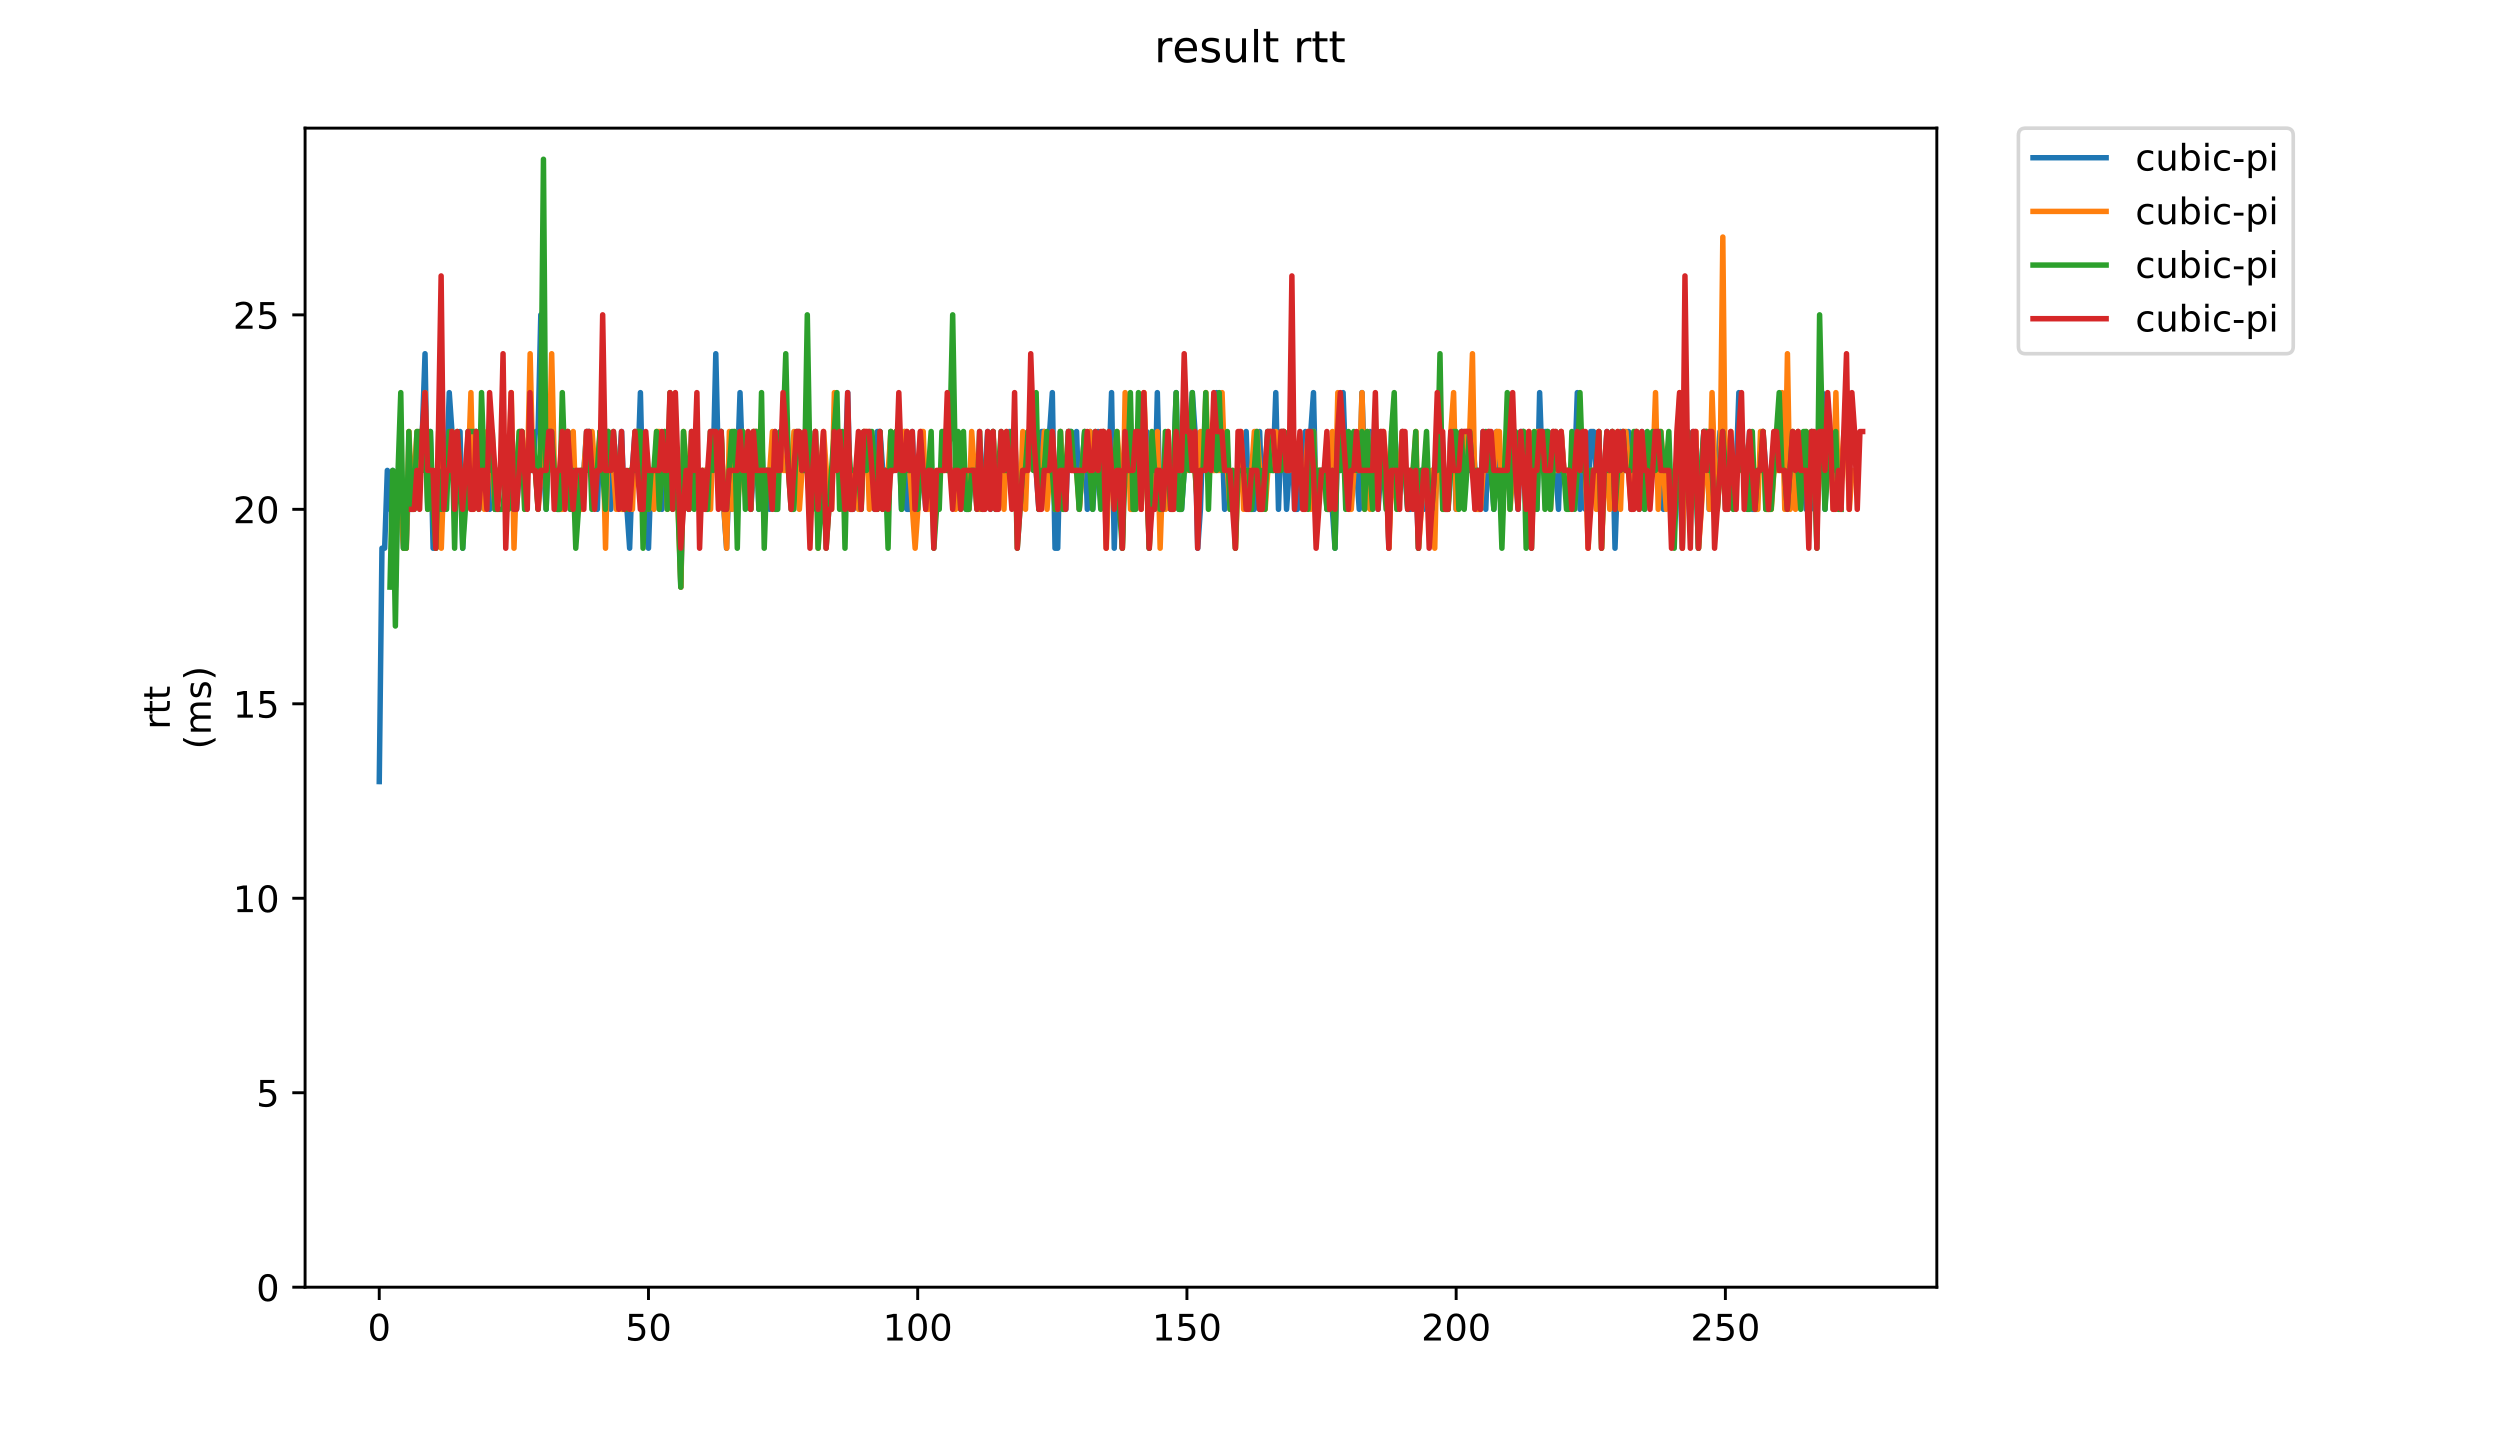 <?xml version="1.0" encoding="utf-8" standalone="no"?>
<!DOCTYPE svg PUBLIC "-//W3C//DTD SVG 1.1//EN"
  "http://www.w3.org/Graphics/SVG/1.1/DTD/svg11.dtd">
<!-- Created with matplotlib (https://matplotlib.org/) -->
<svg height="396pt" version="1.1" viewBox="0 0 684 396" width="684pt" xmlns="http://www.w3.org/2000/svg" xmlns:xlink="http://www.w3.org/1999/xlink">
 <defs>
  <style type="text/css">
*{stroke-linecap:butt;stroke-linejoin:round;}
  </style>
 </defs>
 <g id="figure_1">
  <g id="patch_1">
   <path d="M 0 396 
L 684 396 
L 684 0 
L 0 0 
z
" style="fill:#ffffff;"/>
  </g>
  <g id="axes_1">
   <g id="patch_2">
    <path d="M 83.472 352.174 
L 529.913 352.174 
L 529.913 35.062 
L 83.472 35.062 
z
" style="fill:#ffffff;"/>
   </g>
   <g id="matplotlib.axis_1">
    <g id="xtick_1">
     <g id="line2d_1">
      <defs>
       <path d="M 0 0 
L 0 3.5 
" id="m01266b6108" style="stroke:#000000;stroke-width:0.8;"/>
      </defs>
      <g>
       <use style="stroke:#000000;stroke-width:0.8;" x="103.762" xlink:href="#m01266b6108" y="352.174"/>
      </g>
     </g>
     <g id="text_1">
      <!-- 0 -->
      <defs>
       <path d="M 31.781 66.406 
Q 24.172 66.406 20.328 58.906 
Q 16.5 51.422 16.5 36.375 
Q 16.5 21.391 20.328 13.891 
Q 24.172 6.391 31.781 6.391 
Q 39.453 6.391 43.281 13.891 
Q 47.125 21.391 47.125 36.375 
Q 47.125 51.422 43.281 58.906 
Q 39.453 66.406 31.781 66.406 
z
M 31.781 74.219 
Q 44.047 74.219 50.516 64.516 
Q 56.984 54.828 56.984 36.375 
Q 56.984 17.969 50.516 8.266 
Q 44.047 -1.422 31.781 -1.422 
Q 19.531 -1.422 13.062 8.266 
Q 6.594 17.969 6.594 36.375 
Q 6.594 54.828 13.062 64.516 
Q 19.531 74.219 31.781 74.219 
z
" id="DejaVuSans-48"/>
      </defs>
      <g transform="translate(100.581 366.773)scale(0.1 -0.1)">
       <use xlink:href="#DejaVuSans-48"/>
      </g>
     </g>
    </g>
    <g id="xtick_2">
     <g id="line2d_2">
      <g>
       <use style="stroke:#000000;stroke-width:0.8;" x="177.423" xlink:href="#m01266b6108" y="352.174"/>
      </g>
     </g>
     <g id="text_2">
      <!-- 50 -->
      <defs>
       <path d="M 10.797 72.906 
L 49.516 72.906 
L 49.516 64.594 
L 19.828 64.594 
L 19.828 46.734 
Q 21.969 47.469 24.109 47.828 
Q 26.266 48.188 28.422 48.188 
Q 40.625 48.188 47.75 41.5 
Q 54.891 34.812 54.891 23.391 
Q 54.891 11.625 47.562 5.094 
Q 40.234 -1.422 26.906 -1.422 
Q 22.312 -1.422 17.547 -0.641 
Q 12.797 0.141 7.719 1.703 
L 7.719 11.625 
Q 12.109 9.234 16.797 8.062 
Q 21.484 6.891 26.703 6.891 
Q 35.156 6.891 40.078 11.328 
Q 45.016 15.766 45.016 23.391 
Q 45.016 31 40.078 35.438 
Q 35.156 39.891 26.703 39.891 
Q 22.75 39.891 18.812 39.016 
Q 14.891 38.141 10.797 36.281 
z
" id="DejaVuSans-53"/>
      </defs>
      <g transform="translate(171.06 366.773)scale(0.1 -0.1)">
       <use xlink:href="#DejaVuSans-53"/>
       <use x="63.623" xlink:href="#DejaVuSans-48"/>
      </g>
     </g>
    </g>
    <g id="xtick_3">
     <g id="line2d_3">
      <g>
       <use style="stroke:#000000;stroke-width:0.8;" x="251.083" xlink:href="#m01266b6108" y="352.174"/>
      </g>
     </g>
     <g id="text_3">
      <!-- 100 -->
      <defs>
       <path d="M 12.406 8.297 
L 28.516 8.297 
L 28.516 63.922 
L 10.984 60.406 
L 10.984 69.391 
L 28.422 72.906 
L 38.281 72.906 
L 38.281 8.297 
L 54.391 8.297 
L 54.391 0 
L 12.406 0 
z
" id="DejaVuSans-49"/>
      </defs>
      <g transform="translate(241.54 366.773)scale(0.1 -0.1)">
       <use xlink:href="#DejaVuSans-49"/>
       <use x="63.623" xlink:href="#DejaVuSans-48"/>
       <use x="127.246" xlink:href="#DejaVuSans-48"/>
      </g>
     </g>
    </g>
    <g id="xtick_4">
     <g id="line2d_4">
      <g>
       <use style="stroke:#000000;stroke-width:0.8;" x="324.744" xlink:href="#m01266b6108" y="352.174"/>
      </g>
     </g>
     <g id="text_4">
      <!-- 150 -->
      <g transform="translate(315.2 366.773)scale(0.1 -0.1)">
       <use xlink:href="#DejaVuSans-49"/>
       <use x="63.623" xlink:href="#DejaVuSans-53"/>
       <use x="127.246" xlink:href="#DejaVuSans-48"/>
      </g>
     </g>
    </g>
    <g id="xtick_5">
     <g id="line2d_5">
      <g>
       <use style="stroke:#000000;stroke-width:0.8;" x="398.405" xlink:href="#m01266b6108" y="352.174"/>
      </g>
     </g>
     <g id="text_5">
      <!-- 200 -->
      <defs>
       <path d="M 19.188 8.297 
L 53.609 8.297 
L 53.609 0 
L 7.328 0 
L 7.328 8.297 
Q 12.938 14.109 22.625 23.891 
Q 32.328 33.688 34.812 36.531 
Q 39.547 41.844 41.422 45.531 
Q 43.312 49.219 43.312 52.781 
Q 43.312 58.594 39.234 62.25 
Q 35.156 65.922 28.609 65.922 
Q 23.969 65.922 18.812 64.312 
Q 13.672 62.703 7.812 59.422 
L 7.812 69.391 
Q 13.766 71.781 18.938 73 
Q 24.125 74.219 28.422 74.219 
Q 39.75 74.219 46.484 68.547 
Q 53.219 62.891 53.219 53.422 
Q 53.219 48.922 51.531 44.891 
Q 49.859 40.875 45.406 35.406 
Q 44.188 33.984 37.641 27.219 
Q 31.109 20.453 19.188 8.297 
z
" id="DejaVuSans-50"/>
      </defs>
      <g transform="translate(388.861 366.773)scale(0.1 -0.1)">
       <use xlink:href="#DejaVuSans-50"/>
       <use x="63.623" xlink:href="#DejaVuSans-48"/>
       <use x="127.246" xlink:href="#DejaVuSans-48"/>
      </g>
     </g>
    </g>
    <g id="xtick_6">
     <g id="line2d_6">
      <g>
       <use style="stroke:#000000;stroke-width:0.8;" x="472.065" xlink:href="#m01266b6108" y="352.174"/>
      </g>
     </g>
     <g id="text_6">
      <!-- 250 -->
      <g transform="translate(462.521 366.773)scale(0.1 -0.1)">
       <use xlink:href="#DejaVuSans-50"/>
       <use x="63.623" xlink:href="#DejaVuSans-53"/>
       <use x="127.246" xlink:href="#DejaVuSans-48"/>
      </g>
     </g>
    </g>
   </g>
   <g id="matplotlib.axis_2">
    <g id="ytick_1">
     <g id="line2d_7">
      <defs>
       <path d="M 0 0 
L -3.5 0 
" id="m4438be5379" style="stroke:#000000;stroke-width:0.8;"/>
      </defs>
      <g>
       <use style="stroke:#000000;stroke-width:0.8;" x="83.472" xlink:href="#m4438be5379" y="352.174"/>
      </g>
     </g>
     <g id="text_7">
      <!-- 0 -->
      <g transform="translate(70.11 355.973)scale(0.1 -0.1)">
       <use xlink:href="#DejaVuSans-48"/>
      </g>
     </g>
    </g>
    <g id="ytick_2">
     <g id="line2d_8">
      <g>
       <use style="stroke:#000000;stroke-width:0.8;" x="83.472" xlink:href="#m4438be5379" y="298.968"/>
      </g>
     </g>
     <g id="text_8">
      <!-- 5 -->
      <g transform="translate(70.11 302.767)scale(0.1 -0.1)">
       <use xlink:href="#DejaVuSans-53"/>
      </g>
     </g>
    </g>
    <g id="ytick_3">
     <g id="line2d_9">
      <g>
       <use style="stroke:#000000;stroke-width:0.8;" x="83.472" xlink:href="#m4438be5379" y="245.761"/>
      </g>
     </g>
     <g id="text_9">
      <!-- 10 -->
      <g transform="translate(63.747 249.56)scale(0.1 -0.1)">
       <use xlink:href="#DejaVuSans-49"/>
       <use x="63.623" xlink:href="#DejaVuSans-48"/>
      </g>
     </g>
    </g>
    <g id="ytick_4">
     <g id="line2d_10">
      <g>
       <use style="stroke:#000000;stroke-width:0.8;" x="83.472" xlink:href="#m4438be5379" y="192.554"/>
      </g>
     </g>
     <g id="text_10">
      <!-- 15 -->
      <g transform="translate(63.747 196.353)scale(0.1 -0.1)">
       <use xlink:href="#DejaVuSans-49"/>
       <use x="63.623" xlink:href="#DejaVuSans-53"/>
      </g>
     </g>
    </g>
    <g id="ytick_5">
     <g id="line2d_11">
      <g>
       <use style="stroke:#000000;stroke-width:0.8;" x="83.472" xlink:href="#m4438be5379" y="139.348"/>
      </g>
     </g>
     <g id="text_11">
      <!-- 20 -->
      <g transform="translate(63.747 143.147)scale(0.1 -0.1)">
       <use xlink:href="#DejaVuSans-50"/>
       <use x="63.623" xlink:href="#DejaVuSans-48"/>
      </g>
     </g>
    </g>
    <g id="ytick_6">
     <g id="line2d_12">
      <g>
       <use style="stroke:#000000;stroke-width:0.8;" x="83.472" xlink:href="#m4438be5379" y="86.141"/>
      </g>
     </g>
     <g id="text_12">
      <!-- 25 -->
      <g transform="translate(63.747 89.94)scale(0.1 -0.1)">
       <use xlink:href="#DejaVuSans-50"/>
       <use x="63.623" xlink:href="#DejaVuSans-53"/>
      </g>
     </g>
    </g>
    <g id="text_13">
     <!-- rtt -->
     <defs>
      <path d="M 41.109 46.297 
Q 39.594 47.172 37.812 47.578 
Q 36.031 48 33.891 48 
Q 26.266 48 22.188 43.047 
Q 18.109 38.094 18.109 28.812 
L 18.109 0 
L 9.078 0 
L 9.078 54.688 
L 18.109 54.688 
L 18.109 46.188 
Q 20.953 51.172 25.484 53.578 
Q 30.031 56 36.531 56 
Q 37.453 56 38.578 55.875 
Q 39.703 55.766 41.062 55.516 
z
" id="DejaVuSans-114"/>
      <path d="M 18.312 70.219 
L 18.312 54.688 
L 36.812 54.688 
L 36.812 47.703 
L 18.312 47.703 
L 18.312 18.016 
Q 18.312 11.328 20.141 9.422 
Q 21.969 7.516 27.594 7.516 
L 36.812 7.516 
L 36.812 0 
L 27.594 0 
Q 17.188 0 13.234 3.875 
Q 9.281 7.766 9.281 18.016 
L 9.281 47.703 
L 2.688 47.703 
L 2.688 54.688 
L 9.281 54.688 
L 9.281 70.219 
z
" id="DejaVuSans-116"/>
     </defs>
     <g transform="translate(46.47 199.594)rotate(-90)scale(0.1 -0.1)">
      <use xlink:href="#DejaVuSans-114"/>
      <use x="41.113" xlink:href="#DejaVuSans-116"/>
      <use x="80.322" xlink:href="#DejaVuSans-116"/>
     </g>
     <!-- (ms) -->
     <defs>
      <path d="M 31 75.875 
Q 24.469 64.656 21.281 53.656 
Q 18.109 42.672 18.109 31.391 
Q 18.109 20.125 21.312 9.062 
Q 24.516 -2 31 -13.188 
L 23.188 -13.188 
Q 15.875 -1.703 12.234 9.375 
Q 8.594 20.453 8.594 31.391 
Q 8.594 42.281 12.203 53.312 
Q 15.828 64.359 23.188 75.875 
z
" id="DejaVuSans-40"/>
      <path d="M 52 44.188 
Q 55.375 50.25 60.062 53.125 
Q 64.75 56 71.094 56 
Q 79.641 56 84.281 50.016 
Q 88.922 44.047 88.922 33.016 
L 88.922 0 
L 79.891 0 
L 79.891 32.719 
Q 79.891 40.578 77.094 44.375 
Q 74.312 48.188 68.609 48.188 
Q 61.625 48.188 57.562 43.547 
Q 53.516 38.922 53.516 30.906 
L 53.516 0 
L 44.484 0 
L 44.484 32.719 
Q 44.484 40.625 41.703 44.406 
Q 38.922 48.188 33.109 48.188 
Q 26.219 48.188 22.156 43.531 
Q 18.109 38.875 18.109 30.906 
L 18.109 0 
L 9.078 0 
L 9.078 54.688 
L 18.109 54.688 
L 18.109 46.188 
Q 21.188 51.219 25.484 53.609 
Q 29.781 56 35.688 56 
Q 41.656 56 45.828 52.969 
Q 50 49.953 52 44.188 
z
" id="DejaVuSans-109"/>
      <path d="M 44.281 53.078 
L 44.281 44.578 
Q 40.484 46.531 36.375 47.5 
Q 32.281 48.484 27.875 48.484 
Q 21.188 48.484 17.844 46.438 
Q 14.5 44.391 14.5 40.281 
Q 14.5 37.156 16.891 35.375 
Q 19.281 33.594 26.516 31.984 
L 29.594 31.297 
Q 39.156 29.25 43.188 25.516 
Q 47.219 21.781 47.219 15.094 
Q 47.219 7.469 41.188 3.016 
Q 35.156 -1.422 24.609 -1.422 
Q 20.219 -1.422 15.453 -0.562 
Q 10.688 0.297 5.422 2 
L 5.422 11.281 
Q 10.406 8.688 15.234 7.391 
Q 20.062 6.109 24.812 6.109 
Q 31.156 6.109 34.562 8.281 
Q 37.984 10.453 37.984 14.406 
Q 37.984 18.062 35.516 20.016 
Q 33.062 21.969 24.703 23.781 
L 21.578 24.516 
Q 13.234 26.266 9.516 29.906 
Q 5.812 33.547 5.812 39.891 
Q 5.812 47.609 11.281 51.797 
Q 16.75 56 26.812 56 
Q 31.781 56 36.172 55.266 
Q 40.578 54.547 44.281 53.078 
z
" id="DejaVuSans-115"/>
      <path d="M 8.016 75.875 
L 15.828 75.875 
Q 23.141 64.359 26.781 53.312 
Q 30.422 42.281 30.422 31.391 
Q 30.422 20.453 26.781 9.375 
Q 23.141 -1.703 15.828 -13.188 
L 8.016 -13.188 
Q 14.5 -2 17.703 9.062 
Q 20.906 20.125 20.906 31.391 
Q 20.906 42.672 17.703 53.656 
Q 14.5 64.656 8.016 75.875 
z
" id="DejaVuSans-41"/>
     </defs>
     <g transform="translate(57.668 204.995)rotate(-90)scale(0.1 -0.1)">
      <use xlink:href="#DejaVuSans-40"/>
      <use x="39.014" xlink:href="#DejaVuSans-109"/>
      <use x="136.426" xlink:href="#DejaVuSans-115"/>
      <use x="188.525" xlink:href="#DejaVuSans-41"/>
     </g>
    </g>
   </g>
   <g id="line2d_13">
    <path clip-path="url(#pc7f616badc)" d="M 103.765 213.837 
L 104.502 149.989 
L 105.238 149.989 
L 105.975 128.706 
L 106.712 139.348 
L 107.448 128.706 
L 108.185 160.63 
L 108.921 128.706 
L 109.658 128.706 
L 110.395 149.989 
L 111.131 149.989 
L 111.868 128.706 
L 114.814 128.706 
L 115.551 118.065 
L 116.287 96.782 
L 117.024 139.348 
L 117.761 118.065 
L 118.497 149.989 
L 119.234 149.989 
L 120.707 128.706 
L 121.444 139.348 
L 122.18 128.706 
L 122.917 107.424 
L 123.653 118.065 
L 124.39 139.348 
L 125.863 118.065 
L 126.6 149.989 
L 127.336 128.706 
L 129.546 128.706 
L 130.283 118.065 
L 131.02 128.706 
L 131.756 118.065 
L 132.493 128.706 
L 133.229 128.706 
L 133.966 139.348 
L 134.703 128.706 
L 135.439 139.348 
L 136.176 128.706 
L 137.649 128.706 
L 138.386 139.348 
L 139.122 128.706 
L 139.859 128.706 
L 140.595 139.348 
L 141.332 139.348 
L 142.805 118.065 
L 143.542 128.706 
L 145.752 128.706 
L 146.488 118.065 
L 147.225 118.065 
L 147.961 86.141 
L 148.698 128.706 
L 149.435 139.348 
L 150.171 118.065 
L 150.908 118.065 
L 152.381 139.348 
L 153.118 139.348 
L 153.854 118.065 
L 154.591 128.706 
L 155.328 128.706 
L 156.064 139.348 
L 156.801 128.706 
L 157.537 128.706 
L 158.274 139.348 
L 159.011 139.348 
L 160.484 118.065 
L 161.22 118.065 
L 161.957 128.706 
L 162.694 128.706 
L 163.43 139.348 
L 164.167 118.065 
L 164.903 128.706 
L 165.64 128.706 
L 166.377 118.065 
L 167.113 139.348 
L 167.85 128.706 
L 169.323 128.706 
L 170.06 118.065 
L 170.796 139.348 
L 171.533 139.348 
L 172.269 149.989 
L 173.006 128.706 
L 173.743 118.065 
L 174.479 128.706 
L 175.216 107.424 
L 175.952 139.348 
L 176.689 139.348 
L 177.426 149.989 
L 178.162 128.706 
L 180.372 128.706 
L 181.109 139.348 
L 181.845 128.706 
L 183.319 128.706 
L 184.055 118.065 
L 184.792 128.706 
L 185.528 128.706 
L 186.265 160.63 
L 187.002 128.706 
L 187.738 128.706 
L 188.475 139.348 
L 189.948 118.065 
L 191.421 139.348 
L 192.158 139.348 
L 192.894 128.706 
L 195.104 128.706 
L 195.841 96.782 
L 196.577 128.706 
L 197.314 118.065 
L 198.051 139.348 
L 198.787 149.989 
L 199.524 128.706 
L 200.26 139.348 
L 200.997 128.706 
L 201.734 128.706 
L 202.47 107.424 
L 203.207 128.706 
L 204.68 128.706 
L 205.417 139.348 
L 206.89 118.065 
L 207.627 139.348 
L 208.363 118.065 
L 209.1 139.348 
L 209.836 128.706 
L 210.573 139.348 
L 212.046 118.065 
L 212.783 128.706 
L 213.519 118.065 
L 214.993 118.065 
L 215.729 128.706 
L 220.885 128.706 
L 221.622 139.348 
L 223.095 118.065 
L 223.832 139.348 
L 224.568 139.348 
L 225.305 128.706 
L 226.042 139.348 
L 226.778 139.348 
L 227.515 128.706 
L 228.988 128.706 
L 229.725 118.065 
L 230.461 128.706 
L 231.198 128.706 
L 231.935 107.424 
L 232.671 139.348 
L 233.408 139.348 
L 234.144 128.706 
L 238.564 128.706 
L 239.301 139.348 
L 240.037 118.065 
L 240.774 118.065 
L 241.51 128.706 
L 242.247 128.706 
L 242.984 139.348 
L 243.72 118.065 
L 244.457 128.706 
L 245.193 118.065 
L 245.93 118.065 
L 246.667 139.348 
L 247.403 118.065 
L 248.14 139.348 
L 248.876 139.348 
L 249.613 118.065 
L 250.35 139.348 
L 251.086 139.348 
L 251.823 128.706 
L 252.559 128.706 
L 253.296 139.348 
L 254.033 128.706 
L 254.769 128.706 
L 255.506 139.348 
L 256.243 139.348 
L 256.979 128.706 
L 257.716 128.706 
L 258.452 118.065 
L 259.189 128.706 
L 263.609 128.706 
L 264.345 139.348 
L 265.082 139.348 
L 265.818 128.706 
L 268.028 128.706 
L 268.765 139.348 
L 270.238 118.065 
L 270.975 139.348 
L 271.711 118.065 
L 272.448 139.348 
L 273.184 128.706 
L 275.394 128.706 
L 276.131 118.065 
L 277.604 118.065 
L 278.341 139.348 
L 279.077 139.348 
L 279.814 128.706 
L 280.551 128.706 
L 281.287 118.065 
L 282.76 118.065 
L 284.234 139.348 
L 284.97 118.065 
L 285.707 118.065 
L 286.443 128.706 
L 287.917 107.424 
L 288.653 149.989 
L 289.39 149.989 
L 290.126 118.065 
L 290.863 139.348 
L 291.6 139.348 
L 292.336 118.065 
L 293.073 118.065 
L 293.809 128.706 
L 294.546 118.065 
L 295.283 139.348 
L 296.756 118.065 
L 297.492 139.348 
L 298.229 118.065 
L 298.966 139.348 
L 300.439 118.065 
L 301.175 128.706 
L 301.912 128.706 
L 302.649 139.348 
L 303.385 128.706 
L 304.122 107.424 
L 304.859 149.989 
L 305.595 128.706 
L 306.332 128.706 
L 307.068 149.989 
L 307.805 118.065 
L 308.542 118.065 
L 309.278 128.706 
L 310.751 128.706 
L 311.488 118.065 
L 312.225 128.706 
L 312.961 118.065 
L 313.698 118.065 
L 314.434 149.989 
L 315.171 128.706 
L 315.908 139.348 
L 316.644 107.424 
L 317.381 139.348 
L 318.117 128.706 
L 319.591 128.706 
L 320.327 139.348 
L 321.064 128.706 
L 321.8 107.424 
L 322.537 139.348 
L 323.274 139.348 
L 324.01 128.706 
L 324.747 128.706 
L 326.22 107.424 
L 326.957 118.065 
L 327.693 149.989 
L 328.43 139.348 
L 329.167 118.065 
L 329.903 128.706 
L 330.64 118.065 
L 331.376 118.065 
L 332.113 128.706 
L 332.85 107.424 
L 333.586 118.065 
L 334.323 118.065 
L 335.059 139.348 
L 335.796 128.706 
L 336.533 128.706 
L 337.269 139.348 
L 338.006 139.348 
L 338.742 128.706 
L 340.216 128.706 
L 340.952 118.065 
L 341.689 139.348 
L 343.162 139.348 
L 344.635 118.065 
L 345.372 139.348 
L 346.845 118.065 
L 347.582 118.065 
L 348.318 128.706 
L 349.055 107.424 
L 349.791 139.348 
L 350.528 118.065 
L 351.265 118.065 
L 352.001 139.348 
L 353.474 118.065 
L 354.211 139.348 
L 354.948 139.348 
L 355.684 128.706 
L 356.421 128.706 
L 357.158 118.065 
L 357.894 128.706 
L 359.367 107.424 
L 360.104 139.348 
L 360.841 128.706 
L 362.314 128.706 
L 363.05 139.348 
L 364.524 139.348 
L 365.26 149.989 
L 365.997 118.065 
L 366.733 128.706 
L 367.47 107.424 
L 368.207 128.706 
L 371.153 128.706 
L 371.89 139.348 
L 372.626 107.424 
L 373.363 128.706 
L 374.099 128.706 
L 374.836 118.065 
L 375.573 128.706 
L 376.309 118.065 
L 377.046 139.348 
L 377.782 128.706 
L 379.256 128.706 
L 379.992 149.989 
L 380.729 118.065 
L 381.466 128.706 
L 382.939 128.706 
L 383.675 118.065 
L 385.149 139.348 
L 385.885 139.348 
L 386.622 128.706 
L 387.358 128.706 
L 388.095 149.989 
L 388.832 128.706 
L 389.568 139.348 
L 390.305 128.706 
L 391.041 139.348 
L 391.778 128.706 
L 392.515 139.348 
L 393.251 128.706 
L 395.461 128.706 
L 396.198 139.348 
L 396.934 118.065 
L 397.671 118.065 
L 398.407 139.348 
L 399.881 118.065 
L 400.617 128.706 
L 401.354 118.065 
L 402.09 128.706 
L 402.827 118.065 
L 404.3 139.348 
L 405.037 139.348 
L 405.774 118.065 
L 406.51 139.348 
L 407.247 118.065 
L 408.72 139.348 
L 409.457 118.065 
L 410.93 139.348 
L 412.403 118.065 
L 413.14 128.706 
L 414.613 128.706 
L 415.349 139.348 
L 416.086 118.065 
L 416.823 118.065 
L 417.559 139.348 
L 418.296 128.706 
L 419.032 139.348 
L 419.769 128.706 
L 420.506 139.348 
L 421.242 107.424 
L 421.979 128.706 
L 422.715 118.065 
L 423.452 118.065 
L 424.189 139.348 
L 424.925 118.065 
L 426.398 139.348 
L 427.135 118.065 
L 427.872 128.706 
L 430.818 128.706 
L 431.555 107.424 
L 432.291 139.348 
L 433.028 128.706 
L 433.765 139.348 
L 434.501 139.348 
L 435.238 118.065 
L 435.974 118.065 
L 437.448 139.348 
L 438.184 139.348 
L 439.657 118.065 
L 440.394 128.706 
L 441.131 118.065 
L 441.867 149.989 
L 442.604 128.706 
L 443.34 118.065 
L 444.077 128.706 
L 444.814 128.706 
L 445.55 118.065 
L 446.287 139.348 
L 447.023 128.706 
L 448.497 128.706 
L 449.233 118.065 
L 449.97 139.348 
L 450.706 128.706 
L 452.18 128.706 
L 452.916 118.065 
L 453.653 118.065 
L 455.126 139.348 
L 455.863 128.706 
L 456.599 128.706 
L 457.336 139.348 
L 458.073 139.348 
L 458.809 128.706 
L 459.546 128.706 
L 460.282 149.989 
L 461.019 128.706 
L 461.756 118.065 
L 462.492 139.348 
L 463.229 118.065 
L 463.965 128.706 
L 464.702 149.989 
L 465.439 128.706 
L 466.175 118.065 
L 466.912 118.065 
L 467.648 139.348 
L 468.385 118.065 
L 469.122 139.348 
L 470.595 118.065 
L 471.331 118.065 
L 472.068 139.348 
L 472.805 128.706 
L 473.541 128.706 
L 474.278 139.348 
L 475.014 128.706 
L 475.751 107.424 
L 477.224 128.706 
L 477.961 128.706 
L 478.697 118.065 
L 479.434 139.348 
L 480.171 139.348 
L 480.907 128.706 
L 481.644 128.706 
L 482.381 118.065 
L 483.854 139.348 
L 484.59 128.706 
L 486.064 128.706 
L 486.8 118.065 
L 487.537 128.706 
L 491.22 128.706 
L 491.956 118.065 
L 492.693 128.706 
L 493.43 128.706 
L 494.166 139.348 
L 495.639 118.065 
L 496.376 139.348 
L 497.113 139.348 
L 497.849 118.065 
L 498.586 107.424 
L 499.322 139.348 
L 500.059 118.065 
L 500.796 118.065 
L 500.796 118.065 
" style="fill:none;stroke:#1f77b4;stroke-linecap:square;stroke-width:1.5;"/>
   </g>
   <g id="line2d_14">
    <path clip-path="url(#pc7f616badc)" d="M 109.69 139.348 
L 110.427 149.989 
L 111.164 149.989 
L 111.9 118.065 
L 112.637 139.348 
L 114.11 118.065 
L 114.847 128.706 
L 115.583 128.706 
L 116.32 107.424 
L 117.056 139.348 
L 117.793 128.706 
L 118.53 128.706 
L 119.266 149.989 
L 120.003 118.065 
L 120.739 149.989 
L 121.476 128.706 
L 122.949 128.706 
L 123.686 118.065 
L 124.422 128.706 
L 125.896 128.706 
L 126.632 139.348 
L 127.369 128.706 
L 128.106 128.706 
L 128.842 107.424 
L 129.579 139.348 
L 130.315 118.065 
L 131.052 128.706 
L 131.789 118.065 
L 132.525 139.348 
L 133.262 118.065 
L 133.998 128.706 
L 134.735 128.706 
L 135.472 139.348 
L 136.208 128.706 
L 137.681 128.706 
L 138.418 139.348 
L 139.155 128.706 
L 139.891 107.424 
L 140.628 149.989 
L 141.364 128.706 
L 142.101 118.065 
L 142.838 118.065 
L 143.574 139.348 
L 144.311 128.706 
L 145.047 96.782 
L 145.784 128.706 
L 146.521 128.706 
L 147.257 139.348 
L 148.73 118.065 
L 149.467 128.706 
L 150.204 128.706 
L 150.94 96.782 
L 151.677 128.706 
L 152.413 139.348 
L 153.887 139.348 
L 155.36 118.065 
L 156.097 128.706 
L 156.833 118.065 
L 157.57 139.348 
L 159.043 139.348 
L 160.516 118.065 
L 161.253 128.706 
L 161.989 118.065 
L 162.726 128.706 
L 163.463 128.706 
L 164.199 118.065 
L 164.936 118.065 
L 165.672 149.989 
L 166.409 118.065 
L 167.146 128.706 
L 167.882 128.706 
L 168.619 139.348 
L 169.355 128.706 
L 170.092 139.348 
L 171.565 139.348 
L 172.302 128.706 
L 173.038 139.348 
L 173.775 118.065 
L 174.512 118.065 
L 175.985 139.348 
L 176.721 128.706 
L 177.458 139.348 
L 178.195 128.706 
L 178.931 139.348 
L 179.668 118.065 
L 180.405 118.065 
L 181.141 128.706 
L 181.878 118.065 
L 182.614 139.348 
L 183.351 128.706 
L 184.088 128.706 
L 184.824 118.065 
L 186.297 160.63 
L 187.034 118.065 
L 188.507 139.348 
L 189.244 128.706 
L 190.717 128.706 
L 191.454 139.348 
L 192.19 128.706 
L 193.663 128.706 
L 194.4 139.348 
L 195.137 118.065 
L 195.873 128.706 
L 196.61 128.706 
L 197.346 118.065 
L 198.083 139.348 
L 198.82 149.989 
L 199.556 118.065 
L 200.293 139.348 
L 201.029 118.065 
L 201.766 139.348 
L 203.239 118.065 
L 203.976 128.706 
L 204.713 128.706 
L 205.449 139.348 
L 206.186 118.065 
L 207.659 118.065 
L 209.132 139.348 
L 209.869 128.706 
L 210.605 128.706 
L 211.342 118.065 
L 212.079 139.348 
L 213.552 118.065 
L 214.288 128.706 
L 216.498 128.706 
L 217.235 118.065 
L 218.708 139.348 
L 219.445 128.706 
L 220.181 128.706 
L 220.918 107.424 
L 221.654 128.706 
L 222.391 128.706 
L 223.128 118.065 
L 223.864 149.989 
L 224.601 128.706 
L 225.337 118.065 
L 226.811 139.348 
L 227.547 139.348 
L 228.284 107.424 
L 230.494 139.348 
L 231.967 118.065 
L 232.704 139.348 
L 233.44 128.706 
L 234.177 128.706 
L 234.913 139.348 
L 235.65 139.348 
L 236.387 118.065 
L 237.123 118.065 
L 237.86 139.348 
L 238.596 128.706 
L 239.333 128.706 
L 240.07 139.348 
L 240.806 128.706 
L 241.543 139.348 
L 242.279 128.706 
L 243.016 128.706 
L 243.753 118.065 
L 244.489 128.706 
L 245.226 118.065 
L 245.962 118.065 
L 246.699 128.706 
L 247.436 118.065 
L 248.172 118.065 
L 250.382 149.989 
L 251.119 139.348 
L 251.855 118.065 
L 252.592 118.065 
L 253.329 139.348 
L 254.065 139.348 
L 254.802 128.706 
L 255.538 139.348 
L 256.275 139.348 
L 257.012 128.706 
L 260.695 128.706 
L 261.431 139.348 
L 262.168 128.706 
L 264.378 128.706 
L 265.114 139.348 
L 265.851 118.065 
L 266.587 128.706 
L 267.324 128.706 
L 268.061 139.348 
L 268.797 128.706 
L 271.007 128.706 
L 271.744 118.065 
L 272.48 139.348 
L 273.217 128.706 
L 273.953 128.706 
L 274.69 139.348 
L 275.427 118.065 
L 276.163 128.706 
L 276.9 128.706 
L 277.637 118.065 
L 278.373 139.348 
L 279.11 139.348 
L 279.846 118.065 
L 280.583 139.348 
L 281.32 118.065 
L 282.056 118.065 
L 282.793 128.706 
L 283.529 118.065 
L 284.266 139.348 
L 285.739 118.065 
L 286.476 139.348 
L 287.949 118.065 
L 288.686 139.348 
L 289.422 139.348 
L 290.159 118.065 
L 290.895 139.348 
L 292.369 118.065 
L 293.105 128.706 
L 294.578 128.706 
L 295.315 139.348 
L 296.788 118.065 
L 297.525 128.706 
L 298.261 118.065 
L 298.998 128.706 
L 301.208 128.706 
L 301.944 118.065 
L 302.681 149.989 
L 303.418 128.706 
L 304.891 128.706 
L 305.628 118.065 
L 306.364 128.706 
L 307.101 149.989 
L 307.837 107.424 
L 308.574 118.065 
L 309.311 139.348 
L 310.047 139.348 
L 310.784 128.706 
L 311.52 128.706 
L 312.257 139.348 
L 312.994 107.424 
L 314.467 149.989 
L 315.203 128.706 
L 315.94 128.706 
L 316.677 118.065 
L 317.413 149.989 
L 318.15 128.706 
L 318.886 139.348 
L 319.623 118.065 
L 320.36 139.348 
L 321.096 139.348 
L 321.833 118.065 
L 322.569 128.706 
L 324.779 128.706 
L 325.516 118.065 
L 326.252 128.706 
L 326.989 128.706 
L 327.726 139.348 
L 328.462 118.065 
L 329.199 128.706 
L 329.936 107.424 
L 330.672 128.706 
L 333.619 128.706 
L 334.355 107.424 
L 335.092 128.706 
L 335.828 128.706 
L 336.565 139.348 
L 337.302 128.706 
L 338.038 149.989 
L 338.775 128.706 
L 339.511 118.065 
L 340.248 139.348 
L 340.985 128.706 
L 341.721 139.348 
L 343.194 118.065 
L 343.931 118.065 
L 344.668 128.706 
L 345.404 128.706 
L 346.141 139.348 
L 347.614 118.065 
L 348.351 128.706 
L 349.087 118.065 
L 349.824 128.706 
L 350.56 118.065 
L 351.297 118.065 
L 352.034 128.706 
L 352.77 128.706 
L 353.507 118.065 
L 354.244 128.706 
L 357.19 128.706 
L 357.927 118.065 
L 358.663 139.348 
L 359.4 118.065 
L 360.136 139.348 
L 360.873 128.706 
L 362.346 128.706 
L 363.083 139.348 
L 363.819 139.348 
L 364.556 118.065 
L 365.293 139.348 
L 366.029 107.424 
L 366.766 118.065 
L 367.502 118.065 
L 368.976 139.348 
L 369.712 139.348 
L 370.449 128.706 
L 371.922 128.706 
L 372.659 107.424 
L 373.395 139.348 
L 374.132 118.065 
L 374.868 139.348 
L 375.605 128.706 
L 376.342 128.706 
L 377.078 118.065 
L 377.815 128.706 
L 378.552 118.065 
L 379.288 128.706 
L 380.025 149.989 
L 380.761 128.706 
L 381.498 128.706 
L 382.235 139.348 
L 383.708 118.065 
L 384.444 128.706 
L 386.654 128.706 
L 387.391 118.065 
L 388.127 149.989 
L 389.601 128.706 
L 390.337 128.706 
L 391.074 139.348 
L 391.81 128.706 
L 392.547 149.989 
L 393.284 118.065 
L 394.02 118.065 
L 394.757 139.348 
L 395.493 128.706 
L 396.23 139.348 
L 396.967 118.065 
L 397.703 107.424 
L 398.44 139.348 
L 399.176 128.706 
L 399.913 128.706 
L 400.65 118.065 
L 402.123 118.065 
L 402.86 96.782 
L 403.596 139.348 
L 405.069 139.348 
L 405.806 128.706 
L 408.752 128.706 
L 409.489 118.065 
L 410.226 118.065 
L 410.962 139.348 
L 412.435 118.065 
L 413.172 139.348 
L 413.909 128.706 
L 416.118 128.706 
L 416.855 118.065 
L 417.592 139.348 
L 418.328 118.065 
L 419.065 139.348 
L 419.801 139.348 
L 420.538 118.065 
L 422.011 118.065 
L 422.748 128.706 
L 423.484 128.706 
L 424.221 139.348 
L 424.958 118.065 
L 425.694 128.706 
L 426.431 128.706 
L 427.167 118.065 
L 427.904 128.706 
L 429.377 128.706 
L 430.114 139.348 
L 431.587 118.065 
L 432.324 128.706 
L 433.06 118.065 
L 433.797 128.706 
L 434.534 149.989 
L 435.27 128.706 
L 436.007 128.706 
L 436.743 139.348 
L 437.48 118.065 
L 438.217 149.989 
L 438.953 128.706 
L 439.69 128.706 
L 440.426 139.348 
L 441.163 118.065 
L 441.9 128.706 
L 442.636 118.065 
L 443.373 139.348 
L 444.109 118.065 
L 444.846 118.065 
L 446.319 139.348 
L 447.792 118.065 
L 448.529 128.706 
L 452.212 128.706 
L 452.949 107.424 
L 453.685 139.348 
L 454.422 118.065 
L 455.895 139.348 
L 456.632 128.706 
L 457.368 139.348 
L 458.105 128.706 
L 458.842 128.706 
L 459.578 107.424 
L 460.315 149.989 
L 461.051 118.065 
L 462.525 139.348 
L 463.998 118.065 
L 464.734 149.989 
L 466.944 118.065 
L 467.681 139.348 
L 468.417 107.424 
L 469.154 128.706 
L 469.891 139.348 
L 470.627 128.706 
L 471.364 64.858 
L 472.1 139.348 
L 473.574 118.065 
L 474.31 139.348 
L 475.047 128.706 
L 479.467 128.706 
L 480.203 139.348 
L 480.94 139.348 
L 481.676 118.065 
L 482.413 118.065 
L 483.15 139.348 
L 484.623 139.348 
L 485.359 128.706 
L 486.833 128.706 
L 487.569 107.424 
L 488.306 139.348 
L 489.042 96.782 
L 489.779 139.348 
L 490.516 118.065 
L 491.252 139.348 
L 491.989 118.065 
L 492.725 128.706 
L 493.462 128.706 
L 494.199 118.065 
L 494.935 139.348 
L 495.672 128.706 
L 496.408 128.706 
L 497.145 139.348 
L 497.882 128.706 
L 500.091 128.706 
L 500.828 118.065 
L 501.565 139.348 
L 502.301 107.424 
L 503.038 139.348 
L 504.511 118.065 
L 505.248 118.065 
L 505.984 139.348 
L 506.721 128.706 
L 506.721 128.706 
" style="fill:none;stroke:#ff7f0e;stroke-linecap:square;stroke-width:1.5;"/>
   </g>
   <g id="line2d_15">
    <path clip-path="url(#pc7f616badc)" d="M 106.703 160.63 
L 107.439 128.706 
L 108.176 171.272 
L 108.913 128.706 
L 109.649 107.424 
L 110.386 149.989 
L 111.122 149.989 
L 111.859 118.065 
L 112.596 139.348 
L 113.332 139.348 
L 114.069 118.065 
L 114.805 118.065 
L 115.542 128.706 
L 116.279 118.065 
L 117.015 139.348 
L 117.752 118.065 
L 118.488 139.348 
L 119.225 149.989 
L 119.962 128.706 
L 120.698 139.348 
L 121.435 128.706 
L 122.171 139.348 
L 122.908 118.065 
L 123.645 118.065 
L 124.381 149.989 
L 125.118 118.065 
L 125.854 128.706 
L 126.591 149.989 
L 127.328 139.348 
L 128.064 118.065 
L 130.274 118.065 
L 131.011 139.348 
L 131.747 107.424 
L 132.484 128.706 
L 133.957 128.706 
L 134.694 118.065 
L 135.43 139.348 
L 137.64 139.348 
L 138.377 128.706 
L 139.113 139.348 
L 139.85 118.065 
L 140.587 139.348 
L 142.06 118.065 
L 142.796 118.065 
L 143.533 139.348 
L 144.27 128.706 
L 145.006 128.706 
L 145.743 118.065 
L 147.216 139.348 
L 147.953 118.065 
L 148.689 43.576 
L 149.426 139.348 
L 150.162 118.065 
L 150.899 118.065 
L 152.372 139.348 
L 153.109 139.348 
L 153.845 107.424 
L 154.582 128.706 
L 155.319 118.065 
L 156.055 139.348 
L 156.792 128.706 
L 157.528 149.989 
L 159.002 128.706 
L 160.475 128.706 
L 161.212 118.065 
L 161.948 139.348 
L 162.685 128.706 
L 163.421 128.706 
L 164.158 118.065 
L 165.631 139.348 
L 166.368 118.065 
L 167.104 128.706 
L 167.841 118.065 
L 168.578 128.706 
L 170.051 128.706 
L 170.787 139.348 
L 171.524 139.348 
L 172.261 128.706 
L 173.734 128.706 
L 174.47 118.065 
L 175.207 118.065 
L 175.944 149.989 
L 176.68 128.706 
L 177.417 139.348 
L 178.153 128.706 
L 178.89 128.706 
L 179.627 118.065 
L 180.363 139.348 
L 181.836 118.065 
L 182.573 139.348 
L 183.31 107.424 
L 184.046 139.348 
L 184.783 118.065 
L 186.256 160.63 
L 186.993 118.065 
L 188.466 139.348 
L 189.203 118.065 
L 189.939 139.348 
L 190.676 128.706 
L 191.412 139.348 
L 192.149 128.706 
L 192.886 139.348 
L 193.622 139.348 
L 194.359 118.065 
L 195.095 128.706 
L 195.832 118.065 
L 196.569 128.706 
L 197.305 118.065 
L 198.042 139.348 
L 198.778 139.348 
L 200.252 118.065 
L 200.988 118.065 
L 201.725 149.989 
L 202.461 118.065 
L 203.198 118.065 
L 203.935 139.348 
L 204.671 128.706 
L 205.408 139.348 
L 206.144 118.065 
L 206.881 118.065 
L 207.618 139.348 
L 208.354 107.424 
L 209.091 149.989 
L 209.828 128.706 
L 211.301 128.706 
L 212.037 139.348 
L 212.774 139.348 
L 213.511 118.065 
L 214.247 118.065 
L 214.984 96.782 
L 215.72 128.706 
L 216.457 139.348 
L 217.194 139.348 
L 217.93 118.065 
L 218.667 118.065 
L 219.403 128.706 
L 220.14 128.706 
L 220.877 86.141 
L 221.613 128.706 
L 222.35 139.348 
L 223.086 118.065 
L 223.823 149.989 
L 225.296 128.706 
L 226.033 149.989 
L 228.979 107.424 
L 229.716 139.348 
L 230.452 118.065 
L 231.189 149.989 
L 231.926 118.065 
L 232.662 128.706 
L 234.872 128.706 
L 235.609 139.348 
L 236.345 118.065 
L 237.082 128.706 
L 237.819 118.065 
L 238.555 118.065 
L 240.028 139.348 
L 240.765 118.065 
L 241.502 139.348 
L 242.238 128.706 
L 242.975 149.989 
L 243.711 118.065 
L 244.448 128.706 
L 245.185 118.065 
L 245.921 118.065 
L 246.658 139.348 
L 247.394 128.706 
L 250.341 128.706 
L 251.077 139.348 
L 251.814 128.706 
L 254.024 128.706 
L 254.76 118.065 
L 255.497 149.989 
L 256.234 139.348 
L 256.97 139.348 
L 257.707 118.065 
L 258.443 118.065 
L 259.18 128.706 
L 259.917 118.065 
L 260.653 86.141 
L 261.39 128.706 
L 262.127 118.065 
L 262.863 139.348 
L 263.6 118.065 
L 264.336 139.348 
L 265.073 139.348 
L 265.81 128.706 
L 266.546 128.706 
L 267.283 139.348 
L 268.019 118.065 
L 268.756 139.348 
L 269.493 128.706 
L 270.966 128.706 
L 271.702 118.065 
L 272.439 139.348 
L 273.912 118.065 
L 274.649 128.706 
L 276.122 128.706 
L 276.859 118.065 
L 277.595 118.065 
L 278.332 149.989 
L 279.805 128.706 
L 280.542 128.706 
L 281.278 118.065 
L 282.015 118.065 
L 282.751 128.706 
L 283.488 107.424 
L 284.225 139.348 
L 284.961 128.706 
L 285.698 128.706 
L 286.435 118.065 
L 287.171 128.706 
L 287.908 128.706 
L 288.644 139.348 
L 289.381 139.348 
L 290.118 118.065 
L 290.854 139.348 
L 292.327 118.065 
L 293.064 118.065 
L 293.801 128.706 
L 294.537 128.706 
L 295.274 139.348 
L 296.747 118.065 
L 297.484 128.706 
L 298.22 128.706 
L 298.957 139.348 
L 299.693 118.065 
L 301.167 139.348 
L 301.903 118.065 
L 302.64 139.348 
L 303.376 128.706 
L 304.85 128.706 
L 305.586 118.065 
L 306.323 139.348 
L 307.059 149.989 
L 307.796 128.706 
L 308.533 128.706 
L 309.269 107.424 
L 310.006 139.348 
L 310.743 139.348 
L 311.479 107.424 
L 312.216 128.706 
L 313.689 128.706 
L 314.426 149.989 
L 315.162 118.065 
L 315.899 128.706 
L 316.635 128.706 
L 317.372 139.348 
L 318.109 139.348 
L 318.845 118.065 
L 320.318 139.348 
L 321.055 128.706 
L 321.792 107.424 
L 322.528 139.348 
L 323.265 139.348 
L 324.738 118.065 
L 325.475 128.706 
L 326.211 107.424 
L 326.948 128.706 
L 327.684 139.348 
L 328.421 128.706 
L 329.158 128.706 
L 329.894 107.424 
L 330.631 139.348 
L 331.367 118.065 
L 332.104 118.065 
L 332.841 128.706 
L 333.577 107.424 
L 334.314 128.706 
L 335.051 128.706 
L 335.787 118.065 
L 336.524 139.348 
L 337.26 128.706 
L 337.997 149.989 
L 338.734 128.706 
L 341.68 128.706 
L 342.417 139.348 
L 343.89 118.065 
L 344.626 139.348 
L 345.363 128.706 
L 346.1 139.348 
L 346.836 118.065 
L 347.573 128.706 
L 350.519 128.706 
L 351.256 118.065 
L 351.992 128.706 
L 352.729 118.065 
L 353.466 118.065 
L 354.202 128.706 
L 357.149 128.706 
L 357.885 139.348 
L 358.622 118.065 
L 359.359 118.065 
L 360.095 139.348 
L 360.832 128.706 
L 362.305 128.706 
L 363.042 139.348 
L 363.778 139.348 
L 364.515 128.706 
L 365.251 149.989 
L 365.988 118.065 
L 366.725 128.706 
L 367.461 118.065 
L 368.198 139.348 
L 368.934 118.065 
L 369.671 128.706 
L 370.408 118.065 
L 371.144 128.706 
L 371.881 128.706 
L 372.617 118.065 
L 373.354 139.348 
L 374.091 118.065 
L 375.564 139.348 
L 376.3 128.706 
L 377.037 128.706 
L 377.774 118.065 
L 379.247 139.348 
L 379.983 139.348 
L 380.72 118.065 
L 381.457 107.424 
L 382.193 139.348 
L 382.93 128.706 
L 384.403 128.706 
L 385.14 139.348 
L 385.876 128.706 
L 386.613 128.706 
L 387.35 118.065 
L 388.086 149.989 
L 388.823 128.706 
L 389.559 128.706 
L 390.296 118.065 
L 391.033 139.348 
L 391.769 139.348 
L 392.506 128.706 
L 393.242 128.706 
L 393.979 96.782 
L 394.716 139.348 
L 396.189 139.348 
L 397.662 118.065 
L 398.399 118.065 
L 399.135 139.348 
L 399.872 118.065 
L 400.608 139.348 
L 402.082 118.065 
L 402.818 128.706 
L 405.765 128.706 
L 406.501 118.065 
L 407.238 128.706 
L 407.974 128.706 
L 408.711 139.348 
L 409.448 128.706 
L 410.184 128.706 
L 410.921 149.989 
L 412.394 107.424 
L 413.131 139.348 
L 413.867 118.065 
L 414.604 118.065 
L 415.341 128.706 
L 416.077 128.706 
L 416.814 118.065 
L 417.55 149.989 
L 418.287 128.706 
L 419.024 149.989 
L 419.76 118.065 
L 420.497 139.348 
L 421.233 118.065 
L 421.97 118.065 
L 422.707 139.348 
L 423.443 118.065 
L 424.18 139.348 
L 425.653 118.065 
L 426.39 128.706 
L 427.863 128.706 
L 428.599 139.348 
L 429.336 139.348 
L 430.073 118.065 
L 430.809 139.348 
L 431.546 128.706 
L 432.282 107.424 
L 433.019 128.706 
L 433.756 128.706 
L 434.492 139.348 
L 435.229 128.706 
L 436.702 128.706 
L 437.439 118.065 
L 438.175 149.989 
L 438.912 128.706 
L 440.385 128.706 
L 441.122 118.065 
L 441.858 139.348 
L 442.595 128.706 
L 443.332 128.706 
L 444.068 118.065 
L 444.805 128.706 
L 446.278 128.706 
L 447.015 118.065 
L 447.751 118.065 
L 448.488 139.348 
L 449.224 128.706 
L 449.961 139.348 
L 450.698 118.065 
L 451.434 128.706 
L 452.171 118.065 
L 452.907 128.706 
L 453.644 118.065 
L 454.381 118.065 
L 455.117 128.706 
L 455.854 128.706 
L 456.59 118.065 
L 457.327 139.348 
L 458.064 149.989 
L 458.8 128.706 
L 459.537 128.706 
L 460.274 139.348 
L 461.01 118.065 
L 461.747 118.065 
L 462.483 139.348 
L 463.22 128.706 
L 463.957 128.706 
L 464.693 149.989 
L 465.43 128.706 
L 466.166 118.065 
L 466.903 118.065 
L 467.64 128.706 
L 468.376 128.706 
L 469.113 139.348 
L 469.849 139.348 
L 471.323 118.065 
L 472.796 139.348 
L 473.532 128.706 
L 474.269 139.348 
L 475.006 128.706 
L 475.742 128.706 
L 476.479 118.065 
L 477.952 139.348 
L 478.689 139.348 
L 479.425 118.065 
L 480.162 139.348 
L 480.898 128.706 
L 481.635 128.706 
L 482.372 118.065 
L 483.108 139.348 
L 484.582 139.348 
L 486.791 107.424 
L 487.528 128.706 
L 488.265 128.706 
L 489.001 139.348 
L 490.474 118.065 
L 491.211 128.706 
L 491.948 128.706 
L 492.684 139.348 
L 493.421 118.065 
L 494.157 118.065 
L 494.894 139.348 
L 495.631 118.065 
L 496.367 128.706 
L 497.104 149.989 
L 497.84 86.141 
L 498.577 118.065 
L 499.314 139.348 
L 500.787 118.065 
L 501.523 128.706 
L 502.26 118.065 
L 502.997 139.348 
L 503.733 139.348 
L 503.733 139.348 
" style="fill:none;stroke:#2ca02c;stroke-linecap:square;stroke-width:1.5;"/>
   </g>
   <g id="line2d_16">
    <path clip-path="url(#pc7f616badc)" d="M 112.59 139.348 
L 113.326 139.348 
L 114.063 128.706 
L 114.799 139.348 
L 115.536 118.065 
L 116.273 107.424 
L 117.009 128.706 
L 118.482 128.706 
L 119.219 149.989 
L 119.956 118.065 
L 120.692 75.5 
L 121.429 139.348 
L 122.166 128.706 
L 122.902 128.706 
L 123.639 118.065 
L 124.375 139.348 
L 125.112 118.065 
L 126.585 139.348 
L 128.058 118.065 
L 128.795 139.348 
L 129.532 139.348 
L 130.268 118.065 
L 131.005 139.348 
L 131.741 128.706 
L 132.478 128.706 
L 133.215 139.348 
L 133.951 107.424 
L 136.161 139.348 
L 136.898 128.706 
L 137.634 96.782 
L 138.371 149.989 
L 139.844 107.424 
L 140.581 139.348 
L 141.317 139.348 
L 142.79 118.065 
L 144.264 139.348 
L 145 107.424 
L 145.737 128.706 
L 146.474 128.706 
L 147.21 139.348 
L 147.947 128.706 
L 149.42 128.706 
L 150.157 118.065 
L 150.893 118.065 
L 151.63 139.348 
L 152.366 128.706 
L 153.103 128.706 
L 153.84 118.065 
L 154.576 139.348 
L 155.313 118.065 
L 156.786 139.348 
L 157.523 128.706 
L 158.996 128.706 
L 159.732 139.348 
L 160.469 118.065 
L 161.206 118.065 
L 162.679 139.348 
L 163.415 128.706 
L 164.152 128.706 
L 164.889 86.141 
L 165.625 128.706 
L 167.098 128.706 
L 167.835 118.065 
L 169.308 139.348 
L 170.045 118.065 
L 170.782 139.348 
L 171.518 128.706 
L 172.255 139.348 
L 173.728 118.065 
L 175.201 139.348 
L 175.938 139.348 
L 176.674 118.065 
L 177.411 128.706 
L 180.357 128.706 
L 181.094 118.065 
L 181.831 128.706 
L 182.567 128.706 
L 183.304 107.424 
L 184.04 139.348 
L 184.777 107.424 
L 186.25 149.989 
L 187.723 128.706 
L 188.46 139.348 
L 189.197 118.065 
L 189.933 128.706 
L 190.67 107.424 
L 191.406 149.989 
L 192.143 128.706 
L 192.88 139.348 
L 194.353 118.065 
L 195.826 118.065 
L 196.563 139.348 
L 197.299 118.065 
L 198.036 139.348 
L 198.773 139.348 
L 199.509 128.706 
L 201.719 128.706 
L 202.456 118.065 
L 203.192 128.706 
L 203.929 128.706 
L 204.665 118.065 
L 205.402 139.348 
L 206.139 118.065 
L 206.875 128.706 
L 210.558 128.706 
L 211.295 139.348 
L 212.031 118.065 
L 212.768 128.706 
L 213.505 128.706 
L 214.241 107.424 
L 216.451 139.348 
L 217.924 118.065 
L 218.661 118.065 
L 219.397 128.706 
L 220.134 118.065 
L 220.871 128.706 
L 221.607 149.989 
L 222.344 128.706 
L 223.081 118.065 
L 223.817 139.348 
L 225.29 118.065 
L 226.027 149.989 
L 226.764 139.348 
L 227.5 139.348 
L 228.237 118.065 
L 228.973 128.706 
L 229.71 118.065 
L 231.183 139.348 
L 231.92 107.424 
L 232.656 139.348 
L 233.393 139.348 
L 234.866 118.065 
L 235.603 139.348 
L 236.339 118.065 
L 237.813 118.065 
L 239.286 139.348 
L 240.022 139.348 
L 240.759 118.065 
L 241.496 139.348 
L 242.232 128.706 
L 242.969 139.348 
L 243.705 128.706 
L 245.179 128.706 
L 245.915 107.424 
L 246.652 128.706 
L 247.389 128.706 
L 248.125 118.065 
L 248.862 128.706 
L 249.598 118.065 
L 250.335 139.348 
L 251.808 118.065 
L 253.281 139.348 
L 254.018 128.706 
L 254.755 128.706 
L 255.491 149.989 
L 256.228 128.706 
L 258.438 128.706 
L 259.174 107.424 
L 259.911 128.706 
L 260.647 139.348 
L 261.384 128.706 
L 262.121 128.706 
L 262.857 139.348 
L 263.594 128.706 
L 266.54 128.706 
L 267.277 139.348 
L 268.013 118.065 
L 268.75 139.348 
L 269.487 139.348 
L 270.223 118.065 
L 270.96 139.348 
L 271.697 118.065 
L 272.433 139.348 
L 273.17 139.348 
L 273.906 118.065 
L 274.643 128.706 
L 275.38 118.065 
L 276.853 139.348 
L 277.589 107.424 
L 278.326 149.989 
L 279.799 128.706 
L 281.272 128.706 
L 282.009 96.782 
L 282.746 118.065 
L 284.219 139.348 
L 284.955 139.348 
L 285.692 128.706 
L 287.165 128.706 
L 287.902 118.065 
L 289.375 139.348 
L 290.112 128.706 
L 290.848 128.706 
L 291.585 139.348 
L 292.321 118.065 
L 293.058 128.706 
L 296.741 128.706 
L 297.478 118.065 
L 298.214 128.706 
L 298.951 128.706 
L 299.688 118.065 
L 300.424 128.706 
L 301.161 118.065 
L 301.897 118.065 
L 302.634 149.989 
L 303.371 118.065 
L 304.844 139.348 
L 305.58 128.706 
L 306.317 128.706 
L 307.054 149.989 
L 307.79 118.065 
L 308.527 128.706 
L 310 128.706 
L 310.737 118.065 
L 311.473 118.065 
L 312.21 139.348 
L 312.946 107.424 
L 314.42 149.989 
L 315.156 139.348 
L 315.893 139.348 
L 316.629 128.706 
L 317.366 128.706 
L 318.103 139.348 
L 319.576 118.065 
L 320.312 139.348 
L 321.049 139.348 
L 321.786 118.065 
L 322.522 128.706 
L 323.259 128.706 
L 323.996 96.782 
L 324.732 118.065 
L 325.469 118.065 
L 326.205 128.706 
L 326.942 118.065 
L 327.679 149.989 
L 328.415 128.706 
L 329.888 128.706 
L 330.625 118.065 
L 331.362 128.706 
L 332.098 107.424 
L 332.835 118.065 
L 334.308 118.065 
L 335.045 128.706 
L 336.518 128.706 
L 337.991 149.989 
L 338.728 118.065 
L 339.464 118.065 
L 340.937 139.348 
L 341.674 139.348 
L 342.411 128.706 
L 343.884 128.706 
L 344.62 139.348 
L 345.357 139.348 
L 346.83 118.065 
L 348.304 118.065 
L 349.04 128.706 
L 349.777 128.706 
L 350.513 118.065 
L 351.25 118.065 
L 351.987 128.706 
L 352.723 128.706 
L 353.46 75.5 
L 354.196 139.348 
L 355.67 118.065 
L 356.406 139.348 
L 357.143 139.348 
L 357.879 118.065 
L 358.616 118.065 
L 359.353 128.706 
L 360.089 149.989 
L 361.562 128.706 
L 362.299 128.706 
L 363.036 118.065 
L 363.772 139.348 
L 364.509 128.706 
L 365.245 139.348 
L 365.982 118.065 
L 366.719 107.424 
L 368.928 139.348 
L 369.665 128.706 
L 370.402 128.706 
L 371.138 118.065 
L 371.875 128.706 
L 375.558 128.706 
L 376.295 107.424 
L 377.031 139.348 
L 377.768 118.065 
L 378.504 118.065 
L 379.241 128.706 
L 379.978 149.989 
L 380.714 128.706 
L 382.187 128.706 
L 382.924 139.348 
L 383.661 118.065 
L 384.397 118.065 
L 385.134 139.348 
L 385.87 128.706 
L 386.607 139.348 
L 387.344 128.706 
L 388.08 149.989 
L 389.553 128.706 
L 390.29 128.706 
L 391.027 149.989 
L 392.5 128.706 
L 393.236 107.424 
L 393.973 118.065 
L 394.71 118.065 
L 395.446 139.348 
L 396.183 139.348 
L 396.92 118.065 
L 397.656 128.706 
L 399.129 128.706 
L 399.866 118.065 
L 402.076 118.065 
L 403.549 139.348 
L 404.286 128.706 
L 405.022 139.348 
L 405.759 118.065 
L 406.495 128.706 
L 407.232 118.065 
L 407.969 118.065 
L 408.705 128.706 
L 412.388 128.706 
L 413.861 107.424 
L 414.598 128.706 
L 415.335 139.348 
L 416.071 118.065 
L 417.544 139.348 
L 418.281 118.065 
L 419.018 149.989 
L 419.754 128.706 
L 420.491 128.706 
L 421.228 118.065 
L 421.964 118.065 
L 422.701 128.706 
L 424.174 128.706 
L 424.911 118.065 
L 425.647 118.065 
L 426.384 128.706 
L 427.12 118.065 
L 427.857 128.706 
L 429.33 128.706 
L 430.067 139.348 
L 431.54 118.065 
L 432.277 128.706 
L 433.013 118.065 
L 433.75 118.065 
L 434.486 149.989 
L 435.96 128.706 
L 436.696 128.706 
L 437.433 118.065 
L 438.169 149.989 
L 438.906 128.706 
L 439.643 118.065 
L 440.379 128.706 
L 441.116 118.065 
L 441.852 139.348 
L 442.589 118.065 
L 443.326 128.706 
L 444.062 118.065 
L 444.799 128.706 
L 445.536 128.706 
L 446.272 139.348 
L 447.009 139.348 
L 447.745 118.065 
L 448.482 139.348 
L 449.219 118.065 
L 449.955 128.706 
L 450.692 128.706 
L 451.428 139.348 
L 452.902 118.065 
L 453.638 118.065 
L 454.375 128.706 
L 456.585 128.706 
L 457.321 149.989 
L 458.058 139.348 
L 458.794 118.065 
L 459.531 107.424 
L 460.268 149.989 
L 461.004 75.5 
L 461.741 128.706 
L 462.477 149.989 
L 463.214 118.065 
L 463.951 118.065 
L 464.687 149.989 
L 465.424 139.348 
L 466.16 118.065 
L 466.897 128.706 
L 467.634 118.065 
L 468.37 118.065 
L 469.107 149.989 
L 471.317 118.065 
L 472.053 139.348 
L 472.79 139.348 
L 473.527 118.065 
L 475 139.348 
L 475.736 118.065 
L 476.473 107.424 
L 477.21 139.348 
L 478.683 118.065 
L 480.156 139.348 
L 480.893 128.706 
L 481.629 128.706 
L 482.366 118.065 
L 483.839 139.348 
L 485.312 118.065 
L 486.049 118.065 
L 486.785 128.706 
L 488.259 128.706 
L 488.995 139.348 
L 490.468 118.065 
L 491.205 128.706 
L 491.942 118.065 
L 492.678 128.706 
L 494.151 128.706 
L 494.888 149.989 
L 495.625 118.065 
L 496.361 118.065 
L 497.098 149.989 
L 497.835 118.065 
L 498.571 118.065 
L 499.308 128.706 
L 500.044 107.424 
L 500.781 118.065 
L 501.518 139.348 
L 502.254 139.348 
L 502.991 128.706 
L 503.727 139.348 
L 505.201 96.782 
L 505.937 139.348 
L 506.674 107.424 
L 507.41 118.065 
L 508.147 139.348 
L 508.884 118.065 
L 509.62 118.065 
L 509.62 118.065 
" style="fill:none;stroke:#d62728;stroke-linecap:square;stroke-width:1.5;"/>
   </g>
   <g id="patch_3">
    <path d="M 83.472 352.174 
L 83.472 35.062 
" style="fill:none;stroke:#000000;stroke-linecap:square;stroke-linejoin:miter;stroke-width:0.8;"/>
   </g>
   <g id="patch_4">
    <path d="M 529.913 352.174 
L 529.913 35.062 
" style="fill:none;stroke:#000000;stroke-linecap:square;stroke-linejoin:miter;stroke-width:0.8;"/>
   </g>
   <g id="patch_5">
    <path d="M 83.472 352.174 
L 529.913 352.174 
" style="fill:none;stroke:#000000;stroke-linecap:square;stroke-linejoin:miter;stroke-width:0.8;"/>
   </g>
   <g id="patch_6">
    <path d="M 83.472 35.062 
L 529.913 35.062 
" style="fill:none;stroke:#000000;stroke-linecap:square;stroke-linejoin:miter;stroke-width:0.8;"/>
   </g>
   <g id="legend_1">
    <g id="patch_7">
     <path d="M 554.235 96.775 
L 625.43 96.775 
Q 627.43 96.775 627.43 94.775 
L 627.43 37.062 
Q 627.43 35.062 625.43 35.062 
L 554.235 35.062 
Q 552.235 35.062 552.235 37.062 
L 552.235 94.775 
Q 552.235 96.775 554.235 96.775 
z
" style="fill:#ffffff;opacity:0.8;stroke:#cccccc;stroke-linejoin:miter;"/>
    </g>
    <g id="line2d_17">
     <path d="M 556.235 43.161 
L 576.235 43.161 
" style="fill:none;stroke:#1f77b4;stroke-linecap:square;stroke-width:1.5;"/>
    </g>
    <g id="line2d_18"/>
    <g id="text_14">
     <!-- cubic-pi -->
     <defs>
      <path d="M 48.781 52.594 
L 48.781 44.188 
Q 44.969 46.297 41.141 47.344 
Q 37.312 48.391 33.406 48.391 
Q 24.656 48.391 19.812 42.844 
Q 14.984 37.312 14.984 27.297 
Q 14.984 17.281 19.812 11.734 
Q 24.656 6.203 33.406 6.203 
Q 37.312 6.203 41.141 7.25 
Q 44.969 8.297 48.781 10.406 
L 48.781 2.094 
Q 45.016 0.344 40.984 -0.531 
Q 36.969 -1.422 32.422 -1.422 
Q 20.062 -1.422 12.781 6.344 
Q 5.516 14.109 5.516 27.297 
Q 5.516 40.672 12.859 48.328 
Q 20.219 56 33.016 56 
Q 37.156 56 41.109 55.141 
Q 45.062 54.297 48.781 52.594 
z
" id="DejaVuSans-99"/>
      <path d="M 8.5 21.578 
L 8.5 54.688 
L 17.484 54.688 
L 17.484 21.922 
Q 17.484 14.156 20.5 10.266 
Q 23.531 6.391 29.594 6.391 
Q 36.859 6.391 41.078 11.031 
Q 45.312 15.672 45.312 23.688 
L 45.312 54.688 
L 54.297 54.688 
L 54.297 0 
L 45.312 0 
L 45.312 8.406 
Q 42.047 3.422 37.719 1 
Q 33.406 -1.422 27.688 -1.422 
Q 18.266 -1.422 13.375 4.438 
Q 8.5 10.297 8.5 21.578 
z
M 31.109 56 
z
" id="DejaVuSans-117"/>
      <path d="M 48.688 27.297 
Q 48.688 37.203 44.609 42.844 
Q 40.531 48.484 33.406 48.484 
Q 26.266 48.484 22.188 42.844 
Q 18.109 37.203 18.109 27.297 
Q 18.109 17.391 22.188 11.75 
Q 26.266 6.109 33.406 6.109 
Q 40.531 6.109 44.609 11.75 
Q 48.688 17.391 48.688 27.297 
z
M 18.109 46.391 
Q 20.953 51.266 25.266 53.625 
Q 29.594 56 35.594 56 
Q 45.562 56 51.781 48.094 
Q 58.016 40.188 58.016 27.297 
Q 58.016 14.406 51.781 6.484 
Q 45.562 -1.422 35.594 -1.422 
Q 29.594 -1.422 25.266 0.953 
Q 20.953 3.328 18.109 8.203 
L 18.109 0 
L 9.078 0 
L 9.078 75.984 
L 18.109 75.984 
z
" id="DejaVuSans-98"/>
      <path d="M 9.422 54.688 
L 18.406 54.688 
L 18.406 0 
L 9.422 0 
z
M 9.422 75.984 
L 18.406 75.984 
L 18.406 64.594 
L 9.422 64.594 
z
" id="DejaVuSans-105"/>
      <path d="M 4.891 31.391 
L 31.203 31.391 
L 31.203 23.391 
L 4.891 23.391 
z
" id="DejaVuSans-45"/>
      <path d="M 18.109 8.203 
L 18.109 -20.797 
L 9.078 -20.797 
L 9.078 54.688 
L 18.109 54.688 
L 18.109 46.391 
Q 20.953 51.266 25.266 53.625 
Q 29.594 56 35.594 56 
Q 45.562 56 51.781 48.094 
Q 58.016 40.188 58.016 27.297 
Q 58.016 14.406 51.781 6.484 
Q 45.562 -1.422 35.594 -1.422 
Q 29.594 -1.422 25.266 0.953 
Q 20.953 3.328 18.109 8.203 
z
M 48.688 27.297 
Q 48.688 37.203 44.609 42.844 
Q 40.531 48.484 33.406 48.484 
Q 26.266 48.484 22.188 42.844 
Q 18.109 37.203 18.109 27.297 
Q 18.109 17.391 22.188 11.75 
Q 26.266 6.109 33.406 6.109 
Q 40.531 6.109 44.609 11.75 
Q 48.688 17.391 48.688 27.297 
z
" id="DejaVuSans-112"/>
     </defs>
     <g transform="translate(584.235 46.661)scale(0.1 -0.1)">
      <use xlink:href="#DejaVuSans-99"/>
      <use x="54.98" xlink:href="#DejaVuSans-117"/>
      <use x="118.359" xlink:href="#DejaVuSans-98"/>
      <use x="181.836" xlink:href="#DejaVuSans-105"/>
      <use x="209.619" xlink:href="#DejaVuSans-99"/>
      <use x="264.6" xlink:href="#DejaVuSans-45"/>
      <use x="300.684" xlink:href="#DejaVuSans-112"/>
      <use x="364.16" xlink:href="#DejaVuSans-105"/>
     </g>
    </g>
    <g id="line2d_19">
     <path d="M 556.235 57.839 
L 576.235 57.839 
" style="fill:none;stroke:#ff7f0e;stroke-linecap:square;stroke-width:1.5;"/>
    </g>
    <g id="line2d_20"/>
    <g id="text_15">
     <!-- cubic-pi -->
     <g transform="translate(584.235 61.339)scale(0.1 -0.1)">
      <use xlink:href="#DejaVuSans-99"/>
      <use x="54.98" xlink:href="#DejaVuSans-117"/>
      <use x="118.359" xlink:href="#DejaVuSans-98"/>
      <use x="181.836" xlink:href="#DejaVuSans-105"/>
      <use x="209.619" xlink:href="#DejaVuSans-99"/>
      <use x="264.6" xlink:href="#DejaVuSans-45"/>
      <use x="300.684" xlink:href="#DejaVuSans-112"/>
      <use x="364.16" xlink:href="#DejaVuSans-105"/>
     </g>
    </g>
    <g id="line2d_21">
     <path d="M 556.235 72.517 
L 576.235 72.517 
" style="fill:none;stroke:#2ca02c;stroke-linecap:square;stroke-width:1.5;"/>
    </g>
    <g id="line2d_22"/>
    <g id="text_16">
     <!-- cubic-pi -->
     <g transform="translate(584.235 76.017)scale(0.1 -0.1)">
      <use xlink:href="#DejaVuSans-99"/>
      <use x="54.98" xlink:href="#DejaVuSans-117"/>
      <use x="118.359" xlink:href="#DejaVuSans-98"/>
      <use x="181.836" xlink:href="#DejaVuSans-105"/>
      <use x="209.619" xlink:href="#DejaVuSans-99"/>
      <use x="264.6" xlink:href="#DejaVuSans-45"/>
      <use x="300.684" xlink:href="#DejaVuSans-112"/>
      <use x="364.16" xlink:href="#DejaVuSans-105"/>
     </g>
    </g>
    <g id="line2d_23">
     <path d="M 556.235 87.195 
L 576.235 87.195 
" style="fill:none;stroke:#d62728;stroke-linecap:square;stroke-width:1.5;"/>
    </g>
    <g id="line2d_24"/>
    <g id="text_17">
     <!-- cubic-pi -->
     <g transform="translate(584.235 90.695)scale(0.1 -0.1)">
      <use xlink:href="#DejaVuSans-99"/>
      <use x="54.98" xlink:href="#DejaVuSans-117"/>
      <use x="118.359" xlink:href="#DejaVuSans-98"/>
      <use x="181.836" xlink:href="#DejaVuSans-105"/>
      <use x="209.619" xlink:href="#DejaVuSans-99"/>
      <use x="264.6" xlink:href="#DejaVuSans-45"/>
      <use x="300.684" xlink:href="#DejaVuSans-112"/>
      <use x="364.16" xlink:href="#DejaVuSans-105"/>
     </g>
    </g>
   </g>
  </g>
  <g id="text_18">
   <!-- result rtt -->
   <defs>
    <path d="M 56.203 29.594 
L 56.203 25.203 
L 14.891 25.203 
Q 15.484 15.922 20.484 11.062 
Q 25.484 6.203 34.422 6.203 
Q 39.594 6.203 44.453 7.469 
Q 49.312 8.734 54.109 11.281 
L 54.109 2.781 
Q 49.266 0.734 44.188 -0.344 
Q 39.109 -1.422 33.891 -1.422 
Q 20.797 -1.422 13.156 6.188 
Q 5.516 13.812 5.516 26.812 
Q 5.516 40.234 12.766 48.109 
Q 20.016 56 32.328 56 
Q 43.359 56 49.781 48.891 
Q 56.203 41.797 56.203 29.594 
z
M 47.219 32.234 
Q 47.125 39.594 43.094 43.984 
Q 39.062 48.391 32.422 48.391 
Q 24.906 48.391 20.391 44.141 
Q 15.875 39.891 15.188 32.172 
z
" id="DejaVuSans-101"/>
    <path d="M 9.422 75.984 
L 18.406 75.984 
L 18.406 0 
L 9.422 0 
z
" id="DejaVuSans-108"/>
    <path id="DejaVuSans-32"/>
   </defs>
   <g transform="translate(315.818 17.038)scale(0.12 -0.12)">
    <use xlink:href="#DejaVuSans-114"/>
    <use x="41.082" xlink:href="#DejaVuSans-101"/>
    <use x="102.605" xlink:href="#DejaVuSans-115"/>
    <use x="154.705" xlink:href="#DejaVuSans-117"/>
    <use x="218.084" xlink:href="#DejaVuSans-108"/>
    <use x="245.867" xlink:href="#DejaVuSans-116"/>
    <use x="285.076" xlink:href="#DejaVuSans-32"/>
    <use x="316.863" xlink:href="#DejaVuSans-114"/>
    <use x="357.977" xlink:href="#DejaVuSans-116"/>
    <use x="397.186" xlink:href="#DejaVuSans-116"/>
   </g>
  </g>
 </g>
 <defs>
  <clipPath id="pc7f616badc">
   <rect height="317.112" width="446.441" x="83.472" y="35.062"/>
  </clipPath>
 </defs>
</svg>
